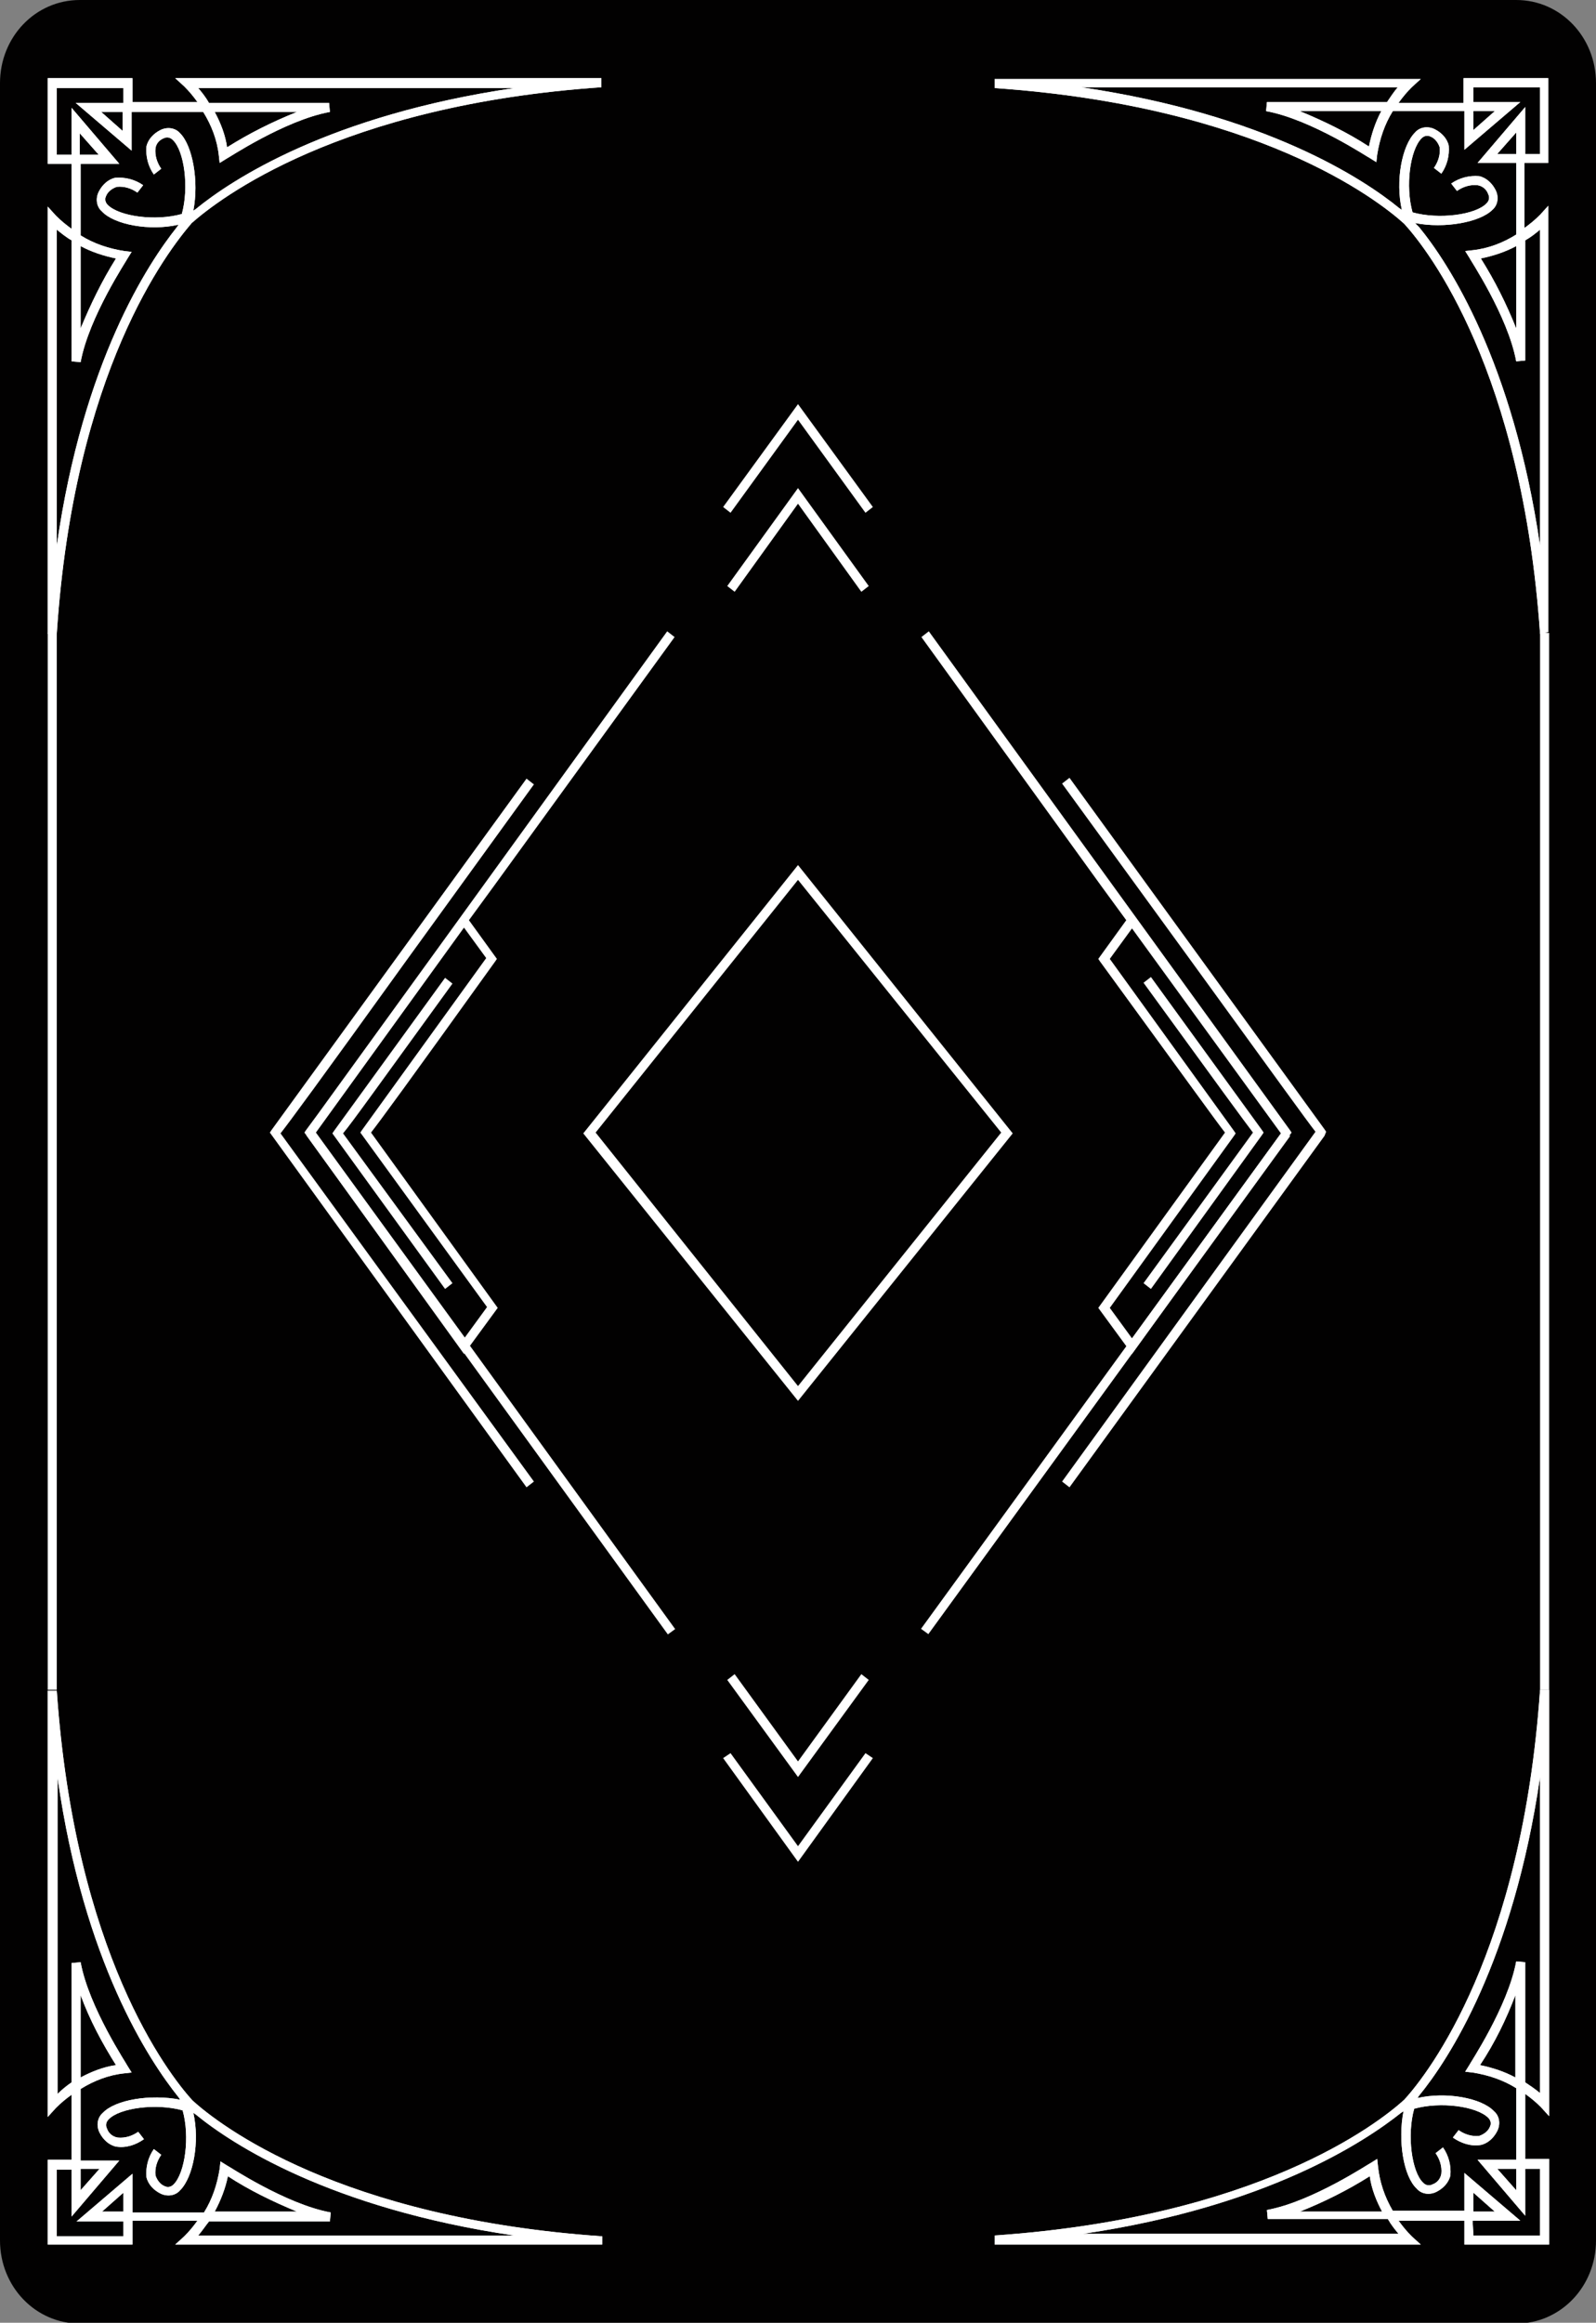 <?xml version="1.0" encoding="utf-8"?>
<!-- Generator: Adobe Illustrator 26.3.1, SVG Export Plug-In . SVG Version: 6.00 Build 0)  -->
<svg version="1.1" id="Layer_1" xmlns="http://www.w3.org/2000/svg" xmlns:xlink="http://www.w3.org/1999/xlink" x="0px" y="0px"
	 viewBox="0 0 194 282.2" style="enable-background:new 0 0 194 282.2;" xml:space="preserve">
<rect x="0" y="0" width="194" height="282.2" fill="#808080" stroke="none"/>
<style type="text/css">
	.st0{fill:#020101;}
	.st1{fill:#FFFFFF;}
</style>
<path class="st0" d="M194,10.1c0-5.6-4.3-10.1-9.7-10.1c0,0,0,0,0,0H9.7C4.3,0,0,4.5,0,10.1l0,0v262.1c0,5.6,4.3,10.1,9.7,10.1
	h174.6c5.4,0,9.7-4.5,9.7-10.1V10.1L194,10.1z"/>
<rect x="97" y="167.3" transform="matrix(0.588 -0.809 0.809 0.588 -80.428 177.992)" class="st1" width="74.8" height="1.1"/>
<path class="st1" d="M139.9,156.6l-0.9-0.7l13.3-18.3c-1-1.3-4-5.4-13.3-18.2l0.9-0.7l13.5,18.6l0.2,0.3l-0.2,0.3L139.9,156.6z"/>
<path class="st1" d="M130,180.7l-0.9-0.7l30.8-42.5c-1.1-1.4-4.4-6-15.3-21l-15.5-21.3l0.9-0.7l31,42.7l0.2,0.3L161,138L130,180.7z"
	/>
<path class="st1" d="M137.6,164.5l-4.1-5.6l15.4-21.3c-1.1-1.4-4.4-6-15.2-20.8l-0.2-0.3l3.4-4.7l-3-4.1L112,77.4l0.9-0.7l43.9,60.6
	l0.2,0.3L137.6,164.5z M134.9,158.9l2.7,3.7l18.1-24.9l-18.1-24.9l-2.7,3.7l15.1,20.9l0.2,0.3l-0.2,0.3L134.9,158.9z"/>
<rect x="59.1" y="130.5" transform="matrix(0.81 -0.587 0.587 0.81 -87.204 66.969)" class="st1" width="1.1" height="74.8"/>
<polygon class="st1" points="97,215.9 88.4,204.1 89.3,203.4 97,214 104.7,203.4 105.6,204.1 "/>
<polygon class="st1" points="97,226.2 87.9,213.6 88.8,213 97,224.3 105.2,213 106.1,213.6 "/>
<path class="st1" d="M54.1,156.6l-13.7-18.9l0.2-0.3l13.5-18.6l0.9,0.7c-9.3,12.8-12.2,16.9-13.3,18.2L55,155.9L54.1,156.6z"/>
<polygon class="st1" points="89.3,71.9 88.4,71.2 97,59.3 105.6,71.2 104.7,71.9 97,61.2 "/>
<path class="st1" d="M64,180.7l-31.2-43.1l0.2-0.3l31-42.7l0.9,0.7l-15.5,21.4c-10.8,15-14.2,19.6-15.3,21L64.9,180L64,180.7z"/>
<polygon class="st1" points="105.2,62.3 97,51 88.8,62.3 87.9,61.6 97,49.1 106.1,61.6 "/>
<path class="st1" d="M56.4,164.5L37,137.6l0.2-0.3l1.4-1.9l16.3-22.5l26.2-36.2l0.9,0.7l-22,30.3l-3,4.1l3.4,4.7l-0.2,0.3
	c-10.7,14.9-14,19.4-15.1,20.8l15.4,21.3L56.4,164.5z M38.4,137.6l18.1,24.9l2.7-3.7l-15.4-21.2l0.2-0.3l15.1-20.9l-2.7-3.7
	L38.4,137.6z"/>
<path class="st1" d="M187.2,77c-2.2-31.9-13.5-46.5-16.5-49.8c-3.3-3-17.9-14.3-49.8-16.5V9.6h51.8l-1.1,1c-0.6,0.6-1.1,1.2-1.6,1.9
	h7.9v-3h10.3v10.3h-2.9v7.9c0.7-0.5,1.3-1,1.9-1.6l1-1.1v51.8L187.2,77z M172.5,27.6c3.6,4.4,11.4,16.3,14.7,38.7V27.9
	c-0.6,0.5-1.1,0.9-1.8,1.3v14.6l-1.1,0.1c-1-5.5-5.7-12.5-5.7-12.6l-0.5-0.8l0.9-0.1c1.9-0.2,3.7-0.9,5.3-1.9v-8.7h-4.7l5.8-6.8v5.7
	h1.8v-8.1h-8.1v1.8h5.7l-6.8,5.8v-4.7h-8.7c-1,1.6-1.6,3.4-1.9,5.3l-0.1,0.9l-0.8-0.5c-0.1,0-7.1-4.7-12.6-5.7l0.1-1.1h14.6
	c0.4-0.6,0.8-1.2,1.3-1.8h-38.5c22.4,3.3,34.3,11.1,38.7,14.7l0.3,0.2c-0.8-3.5,0-7.8,1.6-9.4c0.6-0.7,1.6-0.8,2.4-0.4
	c0.8,0.4,1.5,1.1,1.7,2c0.1,1.2-0.2,2.4-0.9,3.4l-0.9-0.7c0.5-0.7,0.8-1.6,0.7-2.5c-0.2-0.6-0.6-1.1-1.1-1.3
	c-0.4-0.2-0.8-0.1-1.1,0.2c-1.4,1.4-2,5.8-1.1,9c3.2,0.9,7.7,0.3,9-1.1c0.3-0.3,0.4-0.7,0.2-1.1c-0.2-0.6-0.7-1-1.3-1.1
	c-0.9-0.1-1.8,0.2-2.5,0.7l-0.7-0.9c1-0.7,2.2-1,3.4-0.9c0.9,0.2,1.6,0.9,2,1.7c0.4,0.8,0.3,1.8-0.4,2.4c-1.5,1.5-5.8,2.3-9.4,1.6
	L172.5,27.6z M180,31.4c1.7,2.7,3.1,5.5,4.3,8.5v-10C183,30.6,181.5,31.1,180,31.4z M182,18.7h2.3v-2.6L182,18.7z M158,13.5
	c2.9,1.2,5.8,2.6,8.4,4.3c0.3-1.5,0.8-3,1.5-4.3H158L158,13.5z M179.1,13.5v2.3l2.6-2.3H179.1z"/>
<path class="st1" d="M73.2,272.7H21.3l1.1-1c0.6-0.6,1.1-1.2,1.6-1.9h-7.9v2.9H5.8v-10.3h2.9v-7.9c-0.7,0.5-1.3,1-1.9,1.6l-1,1.1
	v-51.8h1.1c2.2,31.9,13.5,46.5,16.5,49.8c3.3,3,17.9,14.3,49.8,16.5V272.7z M24.1,271.6h38.4c-22.4-3.3-34.3-11.1-38.7-14.7
	l-0.3-0.2c0.8,3.5,0,7.8-1.6,9.4c-0.6,0.7-1.6,0.8-2.4,0.4c-0.8-0.4-1.5-1.1-1.7-2c-0.1-1.2,0.2-2.4,0.9-3.4l0.9,0.7
	c-0.5,0.7-0.8,1.6-0.7,2.5c0.2,0.6,0.6,1.1,1.1,1.3c0.4,0.2,0.8,0.1,1.1-0.2c1.4-1.4,2-5.8,1.1-9c-3.2-0.9-7.7-0.3-9,1.1
	c-0.3,0.3-0.4,0.7-0.2,1.1c0.2,0.6,0.7,1,1.3,1.1c0.9,0.1,1.8-0.2,2.5-0.7l0.7,0.9c-1,0.7-2.2,1.1-3.4,0.9c-0.9-0.2-1.6-0.9-2-1.7
	c-0.4-0.8-0.3-1.8,0.4-2.4c1.5-1.6,5.8-2.3,9.4-1.6l-0.2-0.3C18.1,250.3,10.2,238.4,7,216v38.4c0.5-0.5,1.1-1,1.7-1.4v-14.5l1.1-0.1
	c1,5.5,5.7,12.5,5.7,12.6l0.5,0.8l-0.9,0.1c-1.9,0.2-3.7,0.9-5.3,1.9v8.7h4.7l-5.8,6.8v-5.7H6.9v8.1H15v-1.8H9.3l6.8-5.8v4.7h8.7
	c1-1.6,1.6-3.4,1.9-5.3l0.1-0.9l0.8,0.5c0.1,0,7.1,4.7,12.6,5.7l-0.1,1.1H25.4C25,270.4,24.6,271,24.1,271.6L24.1,271.6z
	 M26.1,268.7h10c-2.9-1.2-5.8-2.6-8.4-4.3C27.4,265.9,26.8,267.4,26.1,268.7L26.1,268.7z M12.4,268.7H15v-2.3L12.4,268.7z
	 M9.8,263.5v2.6l2.3-2.6H9.8L9.8,263.5z M9.8,242.4v10c1.3-0.7,2.8-1.3,4.3-1.5C12.4,248.2,10.9,245.4,9.8,242.4L9.8,242.4z"/>
<path class="st1" d="M6.9,77H5.8V25.1l1,1.1c0.6,0.6,1.2,1.1,1.9,1.6v-7.9H5.8V9.5h10.3v2.9H24c-0.5-0.7-1-1.3-1.6-1.9l-1.1-1h51.8
	v1.1c-31.9,2.2-46.5,13.6-49.8,16.5C20.4,30.5,9,45,6.9,77z M6.9,27.9v38.4C10.1,43.9,18,32,21.5,27.6l0.2-0.3
	c-3.5,0.8-7.8,0-9.3-1.6c-0.7-0.6-0.8-1.6-0.4-2.4c0.4-0.8,1.1-1.5,2-1.7c1.2-0.1,2.4,0.2,3.4,0.9l-0.7,0.9
	c-0.7-0.5-1.6-0.8-2.5-0.7c-0.6,0.2-1.1,0.6-1.3,1.1c-0.2,0.4-0.1,0.8,0.2,1.1c1.4,1.4,5.8,2,9,1.1c0.9-3.2,0.3-7.7-1.1-9
	c-0.3-0.3-0.7-0.4-1.1-0.2C19.4,17,19,17.4,18.9,18c-0.1,0.9,0.2,1.8,0.7,2.5l-0.9,0.7c-0.7-1-1-2.2-0.9-3.4c0.2-0.9,0.9-1.6,1.7-2
	c0.8-0.4,1.8-0.3,2.4,0.4c1.5,1.5,2.3,5.8,1.6,9.4l0.3-0.2c4.4-3.6,16.3-11.4,38.7-14.7H24.1c0.5,0.6,0.9,1.1,1.3,1.8H40l0.1,1.1
	c-5.5,1-12.5,5.7-12.6,5.7l-0.8,0.5l-0.1-0.9c-0.2-1.9-0.9-3.7-1.9-5.3h-8.7v4.7l-6.8-5.8H15v-1.8H6.9v8.1h1.8v-5.7l5.8,6.8H9.8v8.7
	c1.6,1,3.4,1.6,5.3,1.9l0.9,0.1l-0.5,0.8c0,0.1-4.7,7.1-5.7,12.6l-1.1-0.1V29.2C8,28.8,7.4,28.3,6.9,27.9L6.9,27.9z M9.8,29.9v10
	c1.2-2.9,2.6-5.8,4.3-8.5C12.6,31.1,11.1,30.6,9.8,29.9L9.8,29.9z M9.8,18.8H12l-2.3-2.6V18.8z M26.1,13.6c0.7,1.3,1.3,2.8,1.5,4.3
	c2.7-1.7,5.5-3.1,8.5-4.3H26.1L26.1,13.6z M12.3,13.6l2.6,2.3v-2.3L12.3,13.6L12.3,13.6z"/>
<path class="st1" d="M188.3,272.7H178v-2.9H170c0.5,0.7,1,1.3,1.6,1.9l1.1,1h-51.8v-1.1c31.9-2.2,46.5-13.5,49.8-16.5
	c3-3.3,14.3-17.9,16.5-49.8h1.1v51.8l-1-1.1c-0.6-0.6-1.2-1.1-1.9-1.6v7.9h2.9L188.3,272.7L188.3,272.7z M179.1,271.6h8.1v-8.1h-1.8
	v5.7l-5.8-6.8h4.7v-8.7c-1.6-1-3.4-1.6-5.3-1.9l-0.9-0.1l0.5-0.8c0-0.1,4.7-7.1,5.7-12.6l1.1,0.1V253c0.6,0.4,1.2,0.8,1.8,1.3v-38.4
	c-3.3,22.4-11.1,34.3-14.7,38.7l-0.2,0.3c3.5-0.8,7.8,0,9.3,1.6c0.7,0.6,0.8,1.6,0.4,2.4c-0.4,0.8-1.1,1.5-2,1.7
	c-1.2,0.2-2.4-0.2-3.4-0.9l0.7-0.9c0.7,0.5,1.6,0.8,2.5,0.7c0.6-0.2,1.1-0.6,1.3-1.1c0.2-0.4,0.1-0.8-0.2-1.1c-1.4-1.4-5.8-2-9-1.1
	c-0.9,3.2-0.3,7.7,1.1,9c0.3,0.3,0.7,0.4,1.1,0.2c0.6-0.2,1-0.7,1.1-1.3c0.1-0.9-0.2-1.8-0.7-2.5l0.9-0.7c0.7,1,1,2.2,0.9,3.4
	c-0.2,0.9-0.9,1.6-1.7,2c-0.8,0.4-1.8,0.3-2.4-0.4c-1.6-1.5-2.3-5.8-1.6-9.4l-0.3,0.2c-4.4,3.5-16.3,11.4-38.7,14.7H170
	c-0.5-0.6-0.9-1.1-1.3-1.8h-14.6l-0.1-1.1c5.5-1,12.5-5.7,12.6-5.7l0.8-0.5l0.1,0.9c0.2,1.9,0.8,3.7,1.8,5.4h8.7V264l6.8,5.8H179
	L179.1,271.6L179.1,271.6z M179.1,268.7h2.6l-2.6-2.3V268.7z M158,268.7h10c-0.7-1.3-1.3-2.8-1.5-4.3
	C163.8,266.1,161,267.5,158,268.7L158,268.7z M182,263.5l2.3,2.6v-2.6H182L182,263.5z M179.9,250.9c1.5,0.3,3,0.8,4.3,1.5v-10
	C183.1,245.3,181.7,248.2,179.9,250.9L179.9,250.9z"/>
<path class="st1" d="M187.2,77c-2.2-31.9-13.5-46.5-16.5-49.8c-3.3-3-17.9-14.3-49.8-16.5V9.6h51.8l-1.1,1c-0.6,0.6-1.1,1.2-1.6,1.9
	h7.9v-3h10.3v10.3h-2.9v7.9c0.7-0.5,1.3-1,1.9-1.6l1-1.1v51.8L187.2,77z M172.5,27.6c3.6,4.4,11.4,16.3,14.7,38.7V27.9
	c-0.6,0.5-1.1,0.9-1.8,1.3v14.6l-1.1,0.1c-1-5.5-5.7-12.5-5.7-12.6l-0.5-0.8l0.9-0.1c1.9-0.2,3.7-0.9,5.3-1.9v-8.7h-4.7l5.8-6.8v5.7
	h1.8v-8.1h-8.1v1.8h5.7l-6.8,5.8v-4.7h-8.7c-1,1.6-1.6,3.4-1.9,5.3l-0.1,0.9l-0.8-0.5c-0.1,0-7.1-4.7-12.6-5.7l0.1-1.1h14.6
	c0.4-0.6,0.8-1.2,1.3-1.8h-38.5c22.4,3.3,34.3,11.1,38.7,14.7l0.3,0.2c-0.8-3.5,0-7.8,1.6-9.4c0.6-0.7,1.6-0.8,2.4-0.4
	c0.8,0.4,1.5,1.1,1.7,2c0.1,1.2-0.2,2.4-0.9,3.4l-0.9-0.7c0.5-0.7,0.8-1.6,0.7-2.5c-0.2-0.6-0.6-1.1-1.1-1.3
	c-0.4-0.2-0.8-0.1-1.1,0.2c-1.4,1.4-2,5.8-1.1,9c3.2,0.9,7.7,0.3,9-1.1c0.3-0.3,0.4-0.7,0.2-1.1c-0.2-0.6-0.7-1-1.3-1.1
	c-0.9-0.1-1.8,0.2-2.5,0.7l-0.7-0.9c1-0.7,2.2-1,3.4-0.9c0.9,0.2,1.6,0.9,2,1.7c0.4,0.8,0.3,1.8-0.4,2.4c-1.5,1.5-5.8,2.3-9.4,1.6
	L172.5,27.6z M180,31.4c1.7,2.7,3.1,5.5,4.3,8.5v-10C183,30.6,181.5,31.1,180,31.4z M182,18.7h2.3v-2.6L182,18.7z M158,13.5
	c2.9,1.2,5.8,2.6,8.4,4.3c0.3-1.5,0.8-3,1.5-4.3H158L158,13.5z M179.1,13.5v2.3l2.6-2.3H179.1z"/>
<path class="st1" d="M73.2,272.7H21.3l1.1-1c0.6-0.6,1.1-1.2,1.6-1.9h-7.9v2.9H5.8v-10.3h2.9v-7.9c-0.7,0.5-1.3,1-1.9,1.6l-1,1.1
	v-51.8h1.1c2.2,31.9,13.5,46.5,16.5,49.8c3.3,3,17.9,14.3,49.8,16.5V272.7z M24.1,271.6h38.4c-22.4-3.3-34.3-11.1-38.7-14.7
	l-0.3-0.2c0.8,3.5,0,7.8-1.6,9.4c-0.6,0.7-1.6,0.8-2.4,0.4c-0.8-0.4-1.5-1.1-1.7-2c-0.1-1.2,0.2-2.4,0.9-3.4l0.9,0.7
	c-0.5,0.7-0.8,1.6-0.7,2.5c0.2,0.6,0.6,1.1,1.1,1.3c0.4,0.2,0.8,0.1,1.1-0.2c1.4-1.4,2-5.8,1.1-9c-3.2-0.9-7.7-0.3-9,1.1
	c-0.3,0.3-0.4,0.7-0.2,1.1c0.2,0.6,0.7,1,1.3,1.1c0.9,0.1,1.8-0.2,2.5-0.7l0.7,0.9c-1,0.7-2.2,1.1-3.4,0.9c-0.9-0.2-1.6-0.9-2-1.7
	c-0.4-0.8-0.3-1.8,0.4-2.4c1.5-1.6,5.8-2.3,9.4-1.6l-0.2-0.3C18.1,250.3,10.2,238.4,7,216v38.4c0.5-0.5,1.1-1,1.7-1.4v-14.5l1.1-0.1
	c1,5.5,5.7,12.5,5.7,12.6l0.5,0.8l-0.9,0.1c-1.9,0.2-3.7,0.9-5.3,1.9v8.7h4.7l-5.8,6.8v-5.7H6.9v8.1H15v-1.8H9.3l6.8-5.8v4.7h8.7
	c1-1.6,1.6-3.4,1.9-5.3l0.1-0.9l0.8,0.5c0.1,0,7.1,4.7,12.6,5.7l-0.1,1.1H25.4C25,270.4,24.6,271,24.1,271.6L24.1,271.6z
	 M26.1,268.7h10c-2.9-1.2-5.8-2.6-8.4-4.3C27.4,265.9,26.8,267.4,26.1,268.7L26.1,268.7z M12.4,268.7H15v-2.3L12.4,268.7z
	 M9.8,263.5v2.6l2.3-2.6H9.8L9.8,263.5z M9.8,242.4v10c1.3-0.7,2.8-1.3,4.3-1.5C12.4,248.2,10.9,245.4,9.8,242.4L9.8,242.4z"/>
<path class="st1" d="M6.9,77H5.8V25.1l1,1.1c0.6,0.6,1.2,1.1,1.9,1.6v-7.9H5.8V9.5h10.3v2.9H24c-0.5-0.7-1-1.3-1.6-1.9l-1.1-1h51.8
	v1.1c-31.9,2.2-46.5,13.6-49.8,16.5C20.4,30.5,9,45,6.9,77z M6.9,27.9v38.4C10.1,43.9,18,32,21.5,27.6l0.2-0.3
	c-3.5,0.8-7.8,0-9.3-1.6c-0.7-0.6-0.8-1.6-0.4-2.4c0.4-0.8,1.1-1.5,2-1.7c1.2-0.1,2.4,0.2,3.4,0.9l-0.7,0.9
	c-0.7-0.5-1.6-0.8-2.5-0.7c-0.6,0.2-1.1,0.6-1.3,1.1c-0.2,0.4-0.1,0.8,0.2,1.1c1.4,1.4,5.8,2,9,1.1c0.9-3.2,0.3-7.7-1.1-9
	c-0.3-0.3-0.7-0.4-1.1-0.2C19.4,17,19,17.4,18.9,18c-0.1,0.9,0.2,1.8,0.7,2.5l-0.9,0.7c-0.7-1-1-2.2-0.9-3.4c0.2-0.9,0.9-1.6,1.7-2
	c0.8-0.4,1.8-0.3,2.4,0.4c1.5,1.5,2.3,5.8,1.6,9.4l0.3-0.2c4.4-3.6,16.3-11.4,38.7-14.7H24.1c0.5,0.6,0.9,1.1,1.3,1.8H40l0.1,1.1
	c-5.5,1-12.5,5.7-12.6,5.7l-0.8,0.5l-0.1-0.9c-0.2-1.9-0.9-3.7-1.9-5.3h-8.7v4.7l-6.8-5.8H15v-1.8H6.9v8.1h1.8v-5.7l5.8,6.8H9.8v8.7
	c1.6,1,3.4,1.6,5.3,1.9l0.9,0.1l-0.5,0.8c0,0.1-4.7,7.1-5.7,12.6l-1.1-0.1V29.2C8,28.8,7.4,28.3,6.9,27.9L6.9,27.9z M9.8,29.9v10
	c1.2-2.9,2.6-5.8,4.3-8.5C12.6,31.1,11.1,30.6,9.8,29.9L9.8,29.9z M9.8,18.8H12l-2.3-2.6V18.8z M26.1,13.6c0.7,1.3,1.3,2.8,1.5,4.3
	c2.7-1.7,5.5-3.1,8.5-4.3H26.1L26.1,13.6z M12.3,13.6l2.6,2.3v-2.3L12.3,13.6L12.3,13.6z"/>
<path class="st1" d="M188.3,272.7H178v-2.9H170c0.5,0.7,1,1.3,1.6,1.9l1.1,1h-51.8v-1.1c31.9-2.2,46.5-13.5,49.8-16.5
	c3-3.3,14.3-17.9,16.5-49.8h1.1v51.8l-1-1.1c-0.6-0.6-1.2-1.1-1.9-1.6v7.9h2.9L188.3,272.7L188.3,272.7z M179.1,271.6h8.1v-8.1h-1.8
	v5.7l-5.8-6.8h4.7v-8.7c-1.6-1-3.4-1.6-5.3-1.9l-0.9-0.1l0.5-0.8c0-0.1,4.7-7.1,5.7-12.6l1.1,0.1V253c0.6,0.4,1.2,0.8,1.8,1.3v-38.4
	c-3.3,22.4-11.1,34.3-14.7,38.7l-0.2,0.3c3.5-0.8,7.8,0,9.3,1.6c0.7,0.6,0.8,1.6,0.4,2.4c-0.4,0.8-1.1,1.5-2,1.7
	c-1.2,0.2-2.4-0.2-3.4-0.9l0.7-0.9c0.7,0.5,1.6,0.8,2.5,0.7c0.6-0.2,1.1-0.6,1.3-1.1c0.2-0.4,0.1-0.8-0.2-1.1c-1.4-1.4-5.8-2-9-1.1
	c-0.9,3.2-0.3,7.7,1.1,9c0.3,0.3,0.7,0.4,1.1,0.2c0.6-0.2,1-0.7,1.1-1.3c0.1-0.9-0.2-1.8-0.7-2.5l0.9-0.7c0.7,1,1,2.2,0.9,3.4
	c-0.2,0.9-0.9,1.6-1.7,2c-0.8,0.4-1.8,0.3-2.4-0.4c-1.6-1.5-2.3-5.8-1.6-9.4l-0.3,0.2c-4.4,3.5-16.3,11.4-38.7,14.7H170
	c-0.5-0.6-0.9-1.1-1.3-1.8h-14.6l-0.1-1.1c5.5-1,12.5-5.7,12.6-5.7l0.8-0.5l0.1,0.9c0.2,1.9,0.8,3.7,1.8,5.4h8.7V264l6.8,5.8H179
	L179.1,271.6L179.1,271.6z M179.1,268.7h2.6l-2.6-2.3V268.7z M158,268.7h10c-0.7-1.3-1.3-2.8-1.5-4.3
	C163.8,266.1,161,267.5,158,268.7L158,268.7z M182,263.5l2.3,2.6v-2.6H182L182,263.5z M179.9,250.9c1.5,0.3,3,0.8,4.3,1.5v-10
	C183.1,245.3,181.7,248.2,179.9,250.9L179.9,250.9z"/>
<path class="st1" d="M97,170.2l-26.1-32.5L97,105.1l26.1,32.6L97,170.2z M72.4,137.6L97,168.4l24.7-30.8L97,106.9L72.4,137.6z"/>
<rect x="5.8" y="76.9" class="st1" width="1.1" height="128.4"/>
<rect x="187.2" y="76.9" class="st1" width="1.1" height="128.4"/>
</svg>
